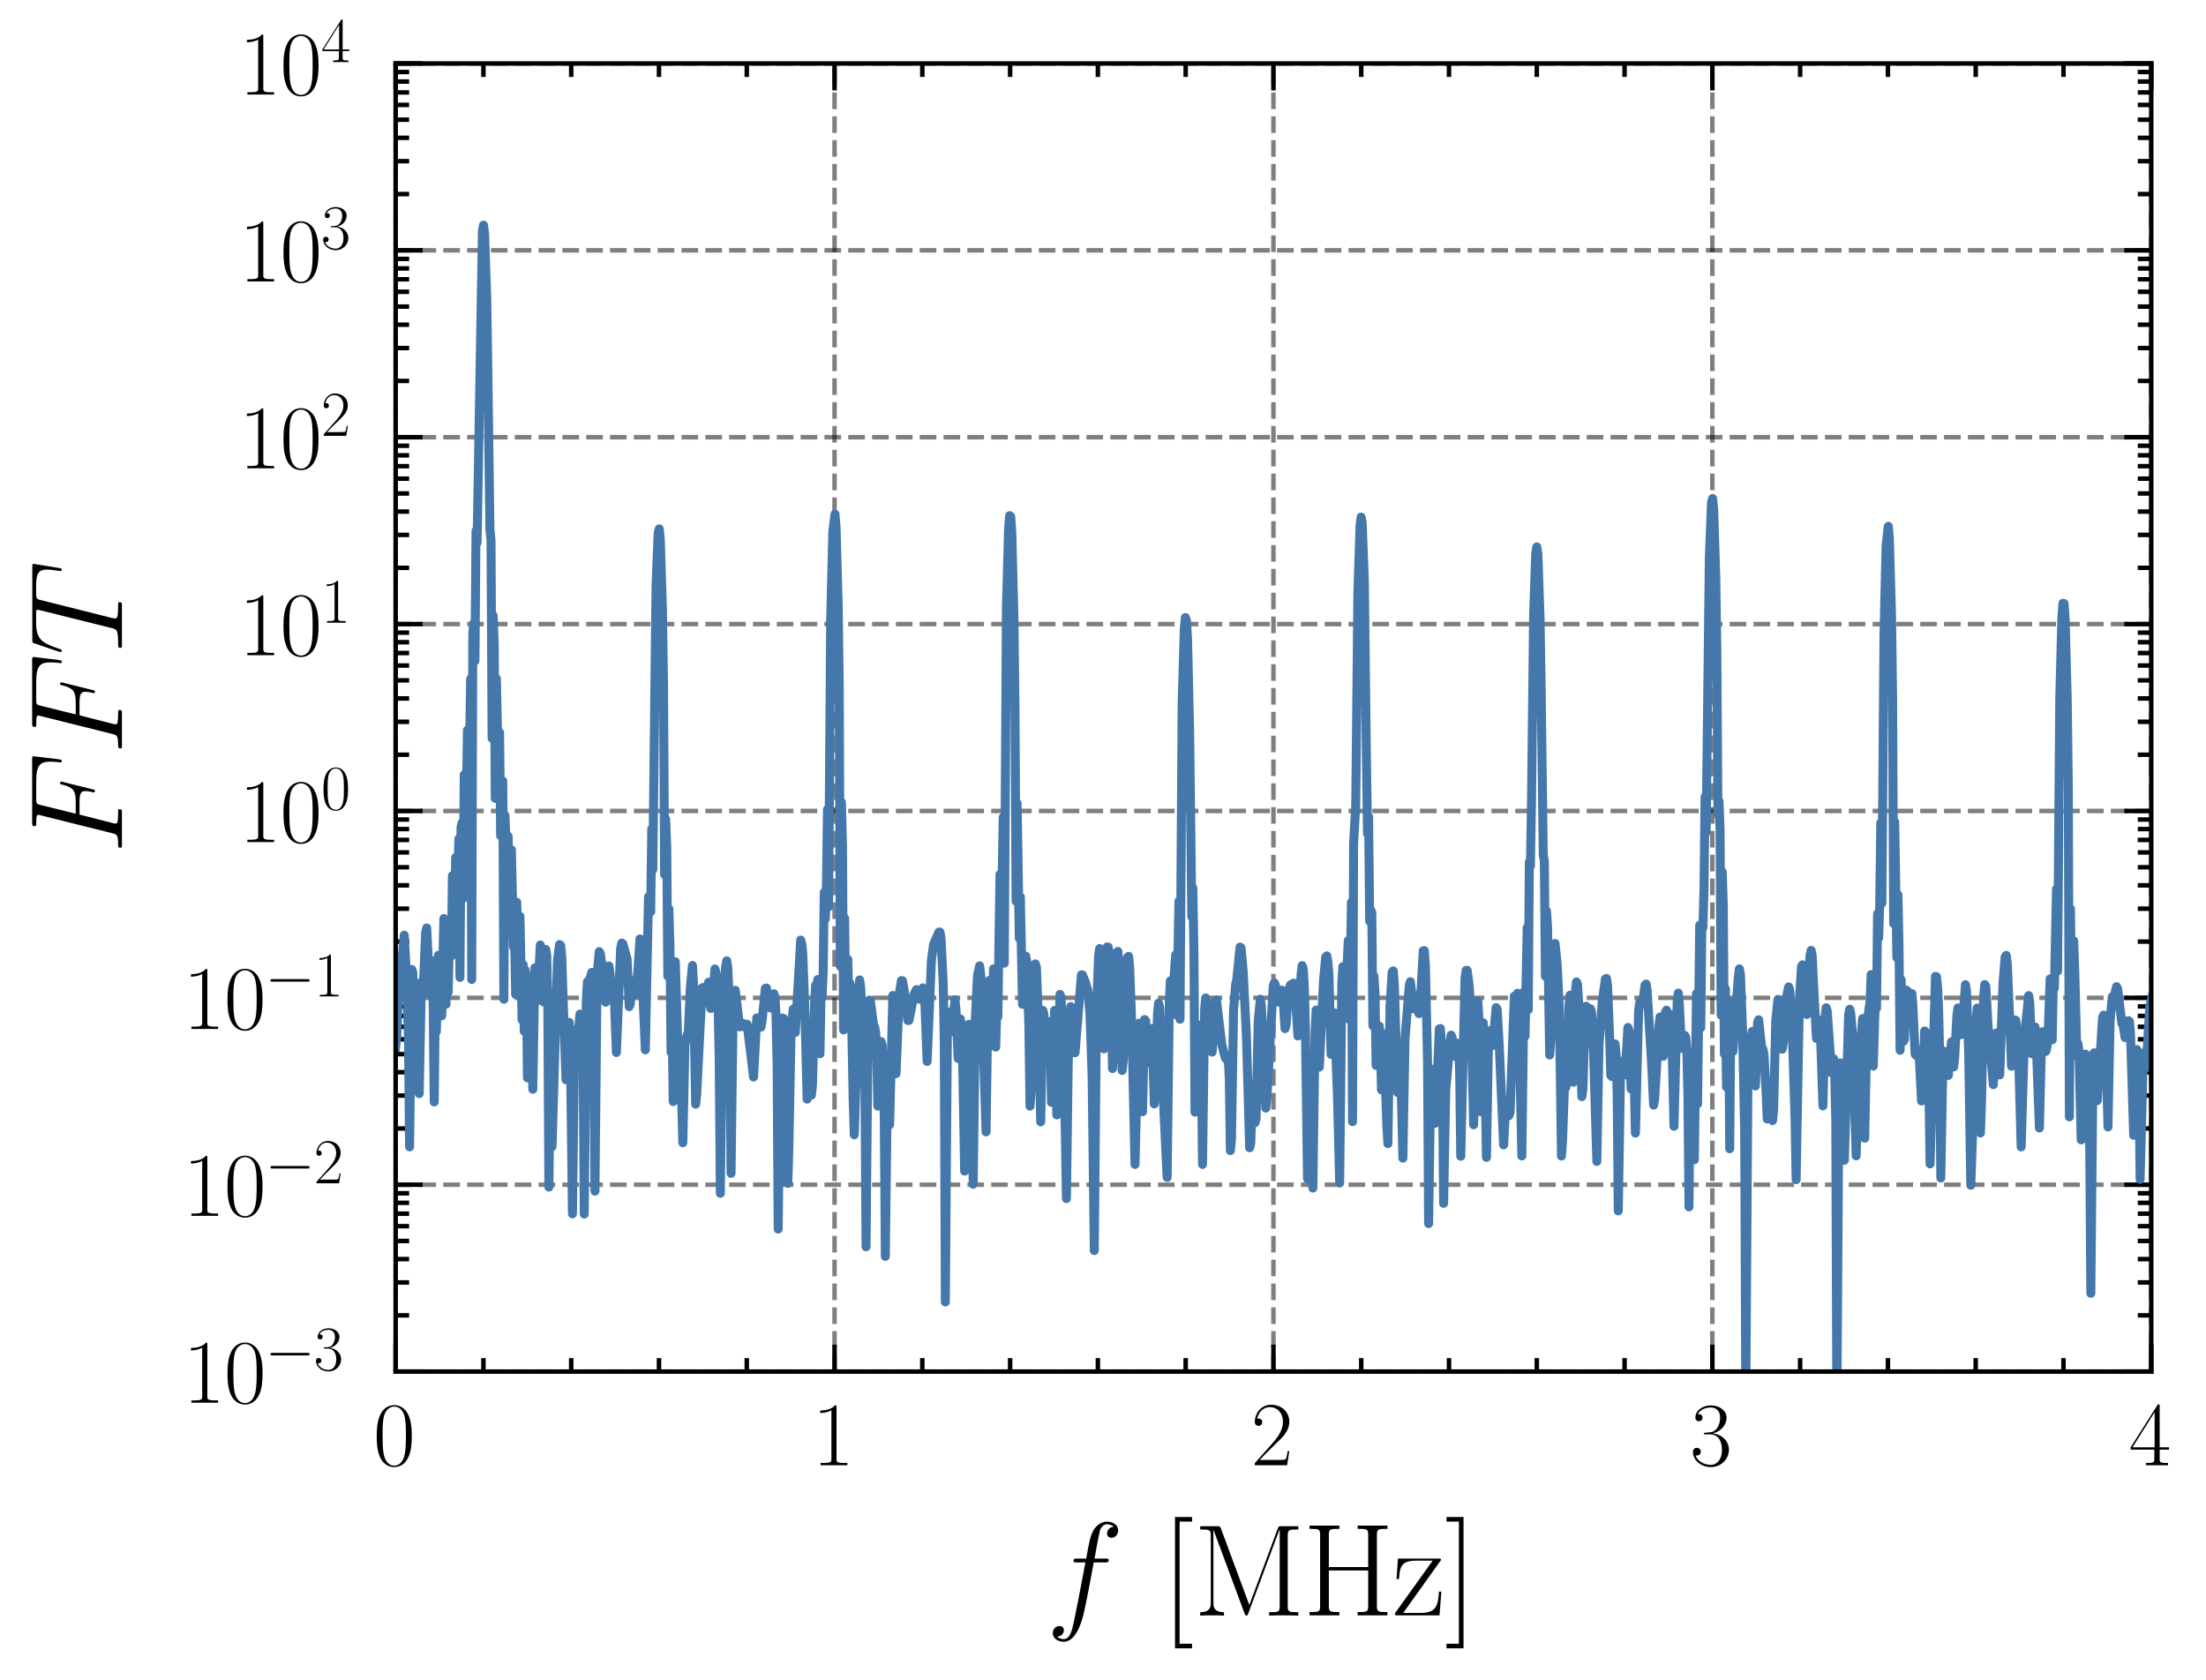 <?xml version="1.0" encoding="utf-8" standalone="no"?>
<!DOCTYPE svg PUBLIC "-//W3C//DTD SVG 1.1//EN"
  "http://www.w3.org/Graphics/SVG/1.1/DTD/svg11.dtd">
<svg xmlns:xlink="http://www.w3.org/1999/xlink" width="245.403pt" height="186.891pt" viewBox="0 0 245.403 186.891" xmlns="http://www.w3.org/2000/svg" version="1.1">
 <defs>
  <style type="text/css">*{stroke-linejoin: round; stroke-linecap: butt}</style>
 </defs>
 <g id="figure_1">
  <g id="patch_1">
   <path d="M -0 186.891 
L 245.403 186.891 
L 245.403 0 
L -0 0 
L -0 186.891 
z
" style="fill: none"/>
  </g>
  <g id="axes_1">
   <g id="patch_2">
    <path d="M 44.013 152.589 
L 239.313 152.589 
L 239.313 7.059 
L 44.013 7.059 
L 44.013 152.589 
z
" style="fill: none"/>
   </g>
   <g id="matplotlib.axis_1">
    <g id="xtick_1">
     <g id="line2d_1">
      <path d="M 44.013 152.589 
L 44.013 7.059 
" clip-path="url(#p9fec831852)" style="fill: none; stroke-dasharray: 1.85,0.8; stroke-dashoffset: 0; stroke: #000000; stroke-opacity: 0.5; stroke-width: 0.5"/>
     </g>
     <g id="line2d_2">
      <defs>
       <path id="mb0a560516a" d="M 0 0 
L 0 -3 
" style="stroke: #000000; stroke-width: 0.5"/>
      </defs>
      <g>
       <use xlink:href="#mb0a560516a" x="44.013" y="152.589" style="stroke: #000000; stroke-width: 0.5"/>
      </g>
     </g>
     <g id="line2d_3">
      <defs>
       <path id="mebc5034149" d="M 0 0 
L 0 3 
" style="stroke: #000000; stroke-width: 0.5"/>
      </defs>
      <g>
       <use xlink:href="#mebc5034149" x="44.013" y="7.059" style="stroke: #000000; stroke-width: 0.5"/>
      </g>
     </g>
     <g id="text_1">
      <!-- $\mathdefault{0}$ -->
      <g transform="translate(41.522 163.008) scale(0.1 -0.1)">
       <defs>
        <path id="CMR17-30" d="M 2688 2025 
C 2688 2416 2682 3080 2413 3591 
C 2176 4039 1798 4198 1466 4198 
C 1158 4198 768 4058 525 3597 
C 269 3118 243 2524 243 2025 
C 243 1661 250 1106 448 619 
C 723 -39 1216 -128 1466 -128 
C 1760 -128 2208 -7 2470 600 
C 2662 1042 2688 1559 2688 2025 
z
M 1466 -26 
C 1056 -26 813 325 723 812 
C 653 1188 653 1738 653 2096 
C 653 2588 653 2997 736 3387 
C 858 3929 1216 4096 1466 4096 
C 1728 4096 2067 3923 2189 3400 
C 2272 3036 2278 2607 2278 2096 
C 2278 1680 2278 1169 2202 792 
C 2067 95 1690 -26 1466 -26 
z
" transform="scale(0.016)"/>
       </defs>
       <use xlink:href="#CMR17-30" transform="scale(0.996)"/>
      </g>
     </g>
    </g>
    <g id="xtick_2">
     <g id="line2d_4">
      <path d="M 92.838 152.589 
L 92.838 7.059 
" clip-path="url(#p9fec831852)" style="fill: none; stroke-dasharray: 1.85,0.8; stroke-dashoffset: 0; stroke: #000000; stroke-opacity: 0.5; stroke-width: 0.5"/>
     </g>
     <g id="line2d_5">
      <g>
       <use xlink:href="#mb0a560516a" x="92.838" y="152.589" style="stroke: #000000; stroke-width: 0.5"/>
      </g>
     </g>
     <g id="line2d_6">
      <g>
       <use xlink:href="#mebc5034149" x="92.838" y="7.059" style="stroke: #000000; stroke-width: 0.5"/>
      </g>
     </g>
     <g id="text_2">
      <!-- $\mathdefault{1}$ -->
      <g transform="translate(90.347 163.008) scale(0.1 -0.1)">
       <defs>
        <path id="CMR17-31" d="M 1702 4058 
C 1702 4192 1696 4192 1606 4192 
C 1357 3916 979 3827 621 3827 
C 602 3827 570 3827 563 3808 
C 557 3795 557 3782 557 3648 
C 755 3648 1088 3686 1344 3839 
L 1344 461 
C 1344 236 1331 160 781 160 
L 589 160 
L 589 0 
C 896 0 1216 0 1523 0 
C 1830 0 2150 0 2458 0 
L 2458 160 
L 2266 160 
C 1715 160 1702 230 1702 458 
L 1702 4058 
z
" transform="scale(0.016)"/>
       </defs>
       <use xlink:href="#CMR17-31" transform="scale(0.996)"/>
      </g>
     </g>
    </g>
    <g id="xtick_3">
     <g id="line2d_7">
      <path d="M 141.663 152.589 
L 141.663 7.059 
" clip-path="url(#p9fec831852)" style="fill: none; stroke-dasharray: 1.85,0.8; stroke-dashoffset: 0; stroke: #000000; stroke-opacity: 0.5; stroke-width: 0.5"/>
     </g>
     <g id="line2d_8">
      <g>
       <use xlink:href="#mb0a560516a" x="141.663" y="152.589" style="stroke: #000000; stroke-width: 0.5"/>
      </g>
     </g>
     <g id="line2d_9">
      <g>
       <use xlink:href="#mebc5034149" x="141.663" y="7.059" style="stroke: #000000; stroke-width: 0.5"/>
      </g>
     </g>
     <g id="text_3">
      <!-- $\mathdefault{2}$ -->
      <g transform="translate(139.172 163.008) scale(0.1 -0.1)">
       <defs>
        <path id="CMR17-32" d="M 2669 989 
L 2554 989 
C 2490 536 2438 459 2413 420 
C 2381 369 1920 369 1830 369 
L 602 369 
C 832 619 1280 1072 1824 1597 
C 2214 1967 2669 2402 2669 3035 
C 2669 3790 2067 4224 1395 4224 
C 691 4224 262 3604 262 3030 
C 262 2780 448 2748 525 2748 
C 589 2748 781 2787 781 3010 
C 781 3207 614 3264 525 3264 
C 486 3264 448 3258 422 3245 
C 544 3790 915 4058 1306 4058 
C 1862 4058 2227 3617 2227 3035 
C 2227 2479 1901 2000 1536 1584 
L 262 146 
L 262 0 
L 2515 0 
L 2669 989 
z
" transform="scale(0.016)"/>
       </defs>
       <use xlink:href="#CMR17-32" transform="scale(0.996)"/>
      </g>
     </g>
    </g>
    <g id="xtick_4">
     <g id="line2d_10">
      <path d="M 190.488 152.589 
L 190.488 7.059 
" clip-path="url(#p9fec831852)" style="fill: none; stroke-dasharray: 1.85,0.8; stroke-dashoffset: 0; stroke: #000000; stroke-opacity: 0.5; stroke-width: 0.5"/>
     </g>
     <g id="line2d_11">
      <g>
       <use xlink:href="#mb0a560516a" x="190.488" y="152.589" style="stroke: #000000; stroke-width: 0.5"/>
      </g>
     </g>
     <g id="line2d_12">
      <g>
       <use xlink:href="#mebc5034149" x="190.488" y="7.059" style="stroke: #000000; stroke-width: 0.5"/>
      </g>
     </g>
     <g id="text_4">
      <!-- $\mathdefault{3}$ -->
      <g transform="translate(187.997 163.008) scale(0.1 -0.1)">
       <defs>
        <path id="CMR17-33" d="M 1414 2157 
C 1984 2157 2234 1662 2234 1090 
C 2234 320 1824 25 1453 25 
C 1114 25 563 194 390 693 
C 422 680 454 680 486 680 
C 640 680 755 782 755 948 
C 755 1133 614 1216 486 1216 
C 378 1216 211 1165 211 926 
C 211 335 787 -128 1466 -128 
C 2176 -128 2720 430 2720 1085 
C 2720 1707 2208 2157 1600 2227 
C 2086 2328 2554 2756 2554 3329 
C 2554 3820 2048 4179 1472 4179 
C 890 4179 378 3829 378 3329 
C 378 3110 544 3072 627 3072 
C 762 3072 877 3155 877 3321 
C 877 3486 762 3569 627 3569 
C 602 3569 570 3569 544 3557 
C 730 3959 1235 4032 1459 4032 
C 1683 4032 2106 3925 2106 3320 
C 2106 3143 2080 2828 1862 2550 
C 1670 2304 1453 2304 1242 2284 
C 1210 2284 1062 2269 1037 2269 
C 992 2263 966 2257 966 2208 
C 966 2163 973 2157 1101 2157 
L 1414 2157 
z
" transform="scale(0.016)"/>
       </defs>
       <use xlink:href="#CMR17-33" transform="scale(0.996)"/>
      </g>
     </g>
    </g>
    <g id="xtick_5">
     <g id="line2d_13">
      <path d="M 239.313 152.589 
L 239.313 7.059 
" clip-path="url(#p9fec831852)" style="fill: none; stroke-dasharray: 1.85,0.8; stroke-dashoffset: 0; stroke: #000000; stroke-opacity: 0.5; stroke-width: 0.5"/>
     </g>
     <g id="line2d_14">
      <g>
       <use xlink:href="#mb0a560516a" x="239.313" y="152.589" style="stroke: #000000; stroke-width: 0.5"/>
      </g>
     </g>
     <g id="line2d_15">
      <g>
       <use xlink:href="#mebc5034149" x="239.313" y="7.059" style="stroke: #000000; stroke-width: 0.5"/>
      </g>
     </g>
     <g id="text_5">
      <!-- $\mathdefault{4}$ -->
      <g transform="translate(236.822 163.008) scale(0.1 -0.1)">
       <defs>
        <path id="CMR17-34" d="M 2150 4122 
C 2150 4256 2144 4256 2029 4256 
L 128 1254 
L 128 1088 
L 1779 1088 
L 1779 457 
C 1779 224 1766 160 1318 160 
L 1197 160 
L 1197 0 
C 1402 0 1747 0 1965 0 
C 2182 0 2528 0 2733 0 
L 2733 160 
L 2611 160 
C 2163 160 2150 224 2150 457 
L 2150 1088 
L 2803 1088 
L 2803 1254 
L 2150 1254 
L 2150 4122 
z
M 1798 3703 
L 1798 1254 
L 256 1254 
L 1798 3703 
z
" transform="scale(0.016)"/>
       </defs>
       <use xlink:href="#CMR17-34" transform="scale(0.996)"/>
      </g>
     </g>
    </g>
    <g id="xtick_6">
     <g id="line2d_16">
      <defs>
       <path id="m5b983060a5" d="M 0 0 
L 0 -1.5 
" style="stroke: #000000; stroke-width: 0.5"/>
      </defs>
      <g>
       <use xlink:href="#m5b983060a5" x="53.778" y="152.589" style="stroke: #000000; stroke-width: 0.5"/>
      </g>
     </g>
     <g id="line2d_17">
      <defs>
       <path id="m5f72534f62" d="M 0 0 
L 0 1.5 
" style="stroke: #000000; stroke-width: 0.5"/>
      </defs>
      <g>
       <use xlink:href="#m5f72534f62" x="53.778" y="7.059" style="stroke: #000000; stroke-width: 0.5"/>
      </g>
     </g>
    </g>
    <g id="xtick_7">
     <g id="line2d_18">
      <g>
       <use xlink:href="#m5b983060a5" x="63.543" y="152.589" style="stroke: #000000; stroke-width: 0.5"/>
      </g>
     </g>
     <g id="line2d_19">
      <g>
       <use xlink:href="#m5f72534f62" x="63.543" y="7.059" style="stroke: #000000; stroke-width: 0.5"/>
      </g>
     </g>
    </g>
    <g id="xtick_8">
     <g id="line2d_20">
      <g>
       <use xlink:href="#m5b983060a5" x="73.308" y="152.589" style="stroke: #000000; stroke-width: 0.5"/>
      </g>
     </g>
     <g id="line2d_21">
      <g>
       <use xlink:href="#m5f72534f62" x="73.308" y="7.059" style="stroke: #000000; stroke-width: 0.5"/>
      </g>
     </g>
    </g>
    <g id="xtick_9">
     <g id="line2d_22">
      <g>
       <use xlink:href="#m5b983060a5" x="83.073" y="152.589" style="stroke: #000000; stroke-width: 0.5"/>
      </g>
     </g>
     <g id="line2d_23">
      <g>
       <use xlink:href="#m5f72534f62" x="83.073" y="7.059" style="stroke: #000000; stroke-width: 0.5"/>
      </g>
     </g>
    </g>
    <g id="xtick_10">
     <g id="line2d_24">
      <g>
       <use xlink:href="#m5b983060a5" x="102.603" y="152.589" style="stroke: #000000; stroke-width: 0.5"/>
      </g>
     </g>
     <g id="line2d_25">
      <g>
       <use xlink:href="#m5f72534f62" x="102.603" y="7.059" style="stroke: #000000; stroke-width: 0.5"/>
      </g>
     </g>
    </g>
    <g id="xtick_11">
     <g id="line2d_26">
      <g>
       <use xlink:href="#m5b983060a5" x="112.368" y="152.589" style="stroke: #000000; stroke-width: 0.5"/>
      </g>
     </g>
     <g id="line2d_27">
      <g>
       <use xlink:href="#m5f72534f62" x="112.368" y="7.059" style="stroke: #000000; stroke-width: 0.5"/>
      </g>
     </g>
    </g>
    <g id="xtick_12">
     <g id="line2d_28">
      <g>
       <use xlink:href="#m5b983060a5" x="122.133" y="152.589" style="stroke: #000000; stroke-width: 0.5"/>
      </g>
     </g>
     <g id="line2d_29">
      <g>
       <use xlink:href="#m5f72534f62" x="122.133" y="7.059" style="stroke: #000000; stroke-width: 0.5"/>
      </g>
     </g>
    </g>
    <g id="xtick_13">
     <g id="line2d_30">
      <g>
       <use xlink:href="#m5b983060a5" x="131.898" y="152.589" style="stroke: #000000; stroke-width: 0.5"/>
      </g>
     </g>
     <g id="line2d_31">
      <g>
       <use xlink:href="#m5f72534f62" x="131.898" y="7.059" style="stroke: #000000; stroke-width: 0.5"/>
      </g>
     </g>
    </g>
    <g id="xtick_14">
     <g id="line2d_32">
      <g>
       <use xlink:href="#m5b983060a5" x="151.428" y="152.589" style="stroke: #000000; stroke-width: 0.5"/>
      </g>
     </g>
     <g id="line2d_33">
      <g>
       <use xlink:href="#m5f72534f62" x="151.428" y="7.059" style="stroke: #000000; stroke-width: 0.5"/>
      </g>
     </g>
    </g>
    <g id="xtick_15">
     <g id="line2d_34">
      <g>
       <use xlink:href="#m5b983060a5" x="161.193" y="152.589" style="stroke: #000000; stroke-width: 0.5"/>
      </g>
     </g>
     <g id="line2d_35">
      <g>
       <use xlink:href="#m5f72534f62" x="161.193" y="7.059" style="stroke: #000000; stroke-width: 0.5"/>
      </g>
     </g>
    </g>
    <g id="xtick_16">
     <g id="line2d_36">
      <g>
       <use xlink:href="#m5b983060a5" x="170.958" y="152.589" style="stroke: #000000; stroke-width: 0.5"/>
      </g>
     </g>
     <g id="line2d_37">
      <g>
       <use xlink:href="#m5f72534f62" x="170.958" y="7.059" style="stroke: #000000; stroke-width: 0.5"/>
      </g>
     </g>
    </g>
    <g id="xtick_17">
     <g id="line2d_38">
      <g>
       <use xlink:href="#m5b983060a5" x="180.723" y="152.589" style="stroke: #000000; stroke-width: 0.5"/>
      </g>
     </g>
     <g id="line2d_39">
      <g>
       <use xlink:href="#m5f72534f62" x="180.723" y="7.059" style="stroke: #000000; stroke-width: 0.5"/>
      </g>
     </g>
    </g>
    <g id="xtick_18">
     <g id="line2d_40">
      <g>
       <use xlink:href="#m5b983060a5" x="200.253" y="152.589" style="stroke: #000000; stroke-width: 0.5"/>
      </g>
     </g>
     <g id="line2d_41">
      <g>
       <use xlink:href="#m5f72534f62" x="200.253" y="7.059" style="stroke: #000000; stroke-width: 0.5"/>
      </g>
     </g>
    </g>
    <g id="xtick_19">
     <g id="line2d_42">
      <g>
       <use xlink:href="#m5b983060a5" x="210.018" y="152.589" style="stroke: #000000; stroke-width: 0.5"/>
      </g>
     </g>
     <g id="line2d_43">
      <g>
       <use xlink:href="#m5f72534f62" x="210.018" y="7.059" style="stroke: #000000; stroke-width: 0.5"/>
      </g>
     </g>
    </g>
    <g id="xtick_20">
     <g id="line2d_44">
      <g>
       <use xlink:href="#m5b983060a5" x="219.783" y="152.589" style="stroke: #000000; stroke-width: 0.5"/>
      </g>
     </g>
     <g id="line2d_45">
      <g>
       <use xlink:href="#m5f72534f62" x="219.783" y="7.059" style="stroke: #000000; stroke-width: 0.5"/>
      </g>
     </g>
    </g>
    <g id="xtick_21">
     <g id="line2d_46">
      <g>
       <use xlink:href="#m5b983060a5" x="229.548" y="152.589" style="stroke: #000000; stroke-width: 0.5"/>
      </g>
     </g>
     <g id="line2d_47">
      <g>
       <use xlink:href="#m5f72534f62" x="229.548" y="7.059" style="stroke: #000000; stroke-width: 0.5"/>
      </g>
     </g>
    </g>
    <g id="text_6">
     <!-- $f$ [MHz] -->
     <g transform="translate(116.369 179.705) scale(0.144 -0.144)">
      <defs>
       <path id="CMMI12-66" d="M 2854 2566 
C 2982 2566 3034 2566 3034 2688 
C 3034 2752 2982 2752 2867 2752 
L 2349 2752 
C 2470 3429 2560 3897 2611 4107 
C 2650 4265 2784 4416 2950 4416 
C 3085 4416 3219 4358 3283 4298 
C 3034 4272 2957 4082 2957 3969 
C 2957 3837 3053 3759 3174 3759 
C 3302 3759 3494 3870 3494 4119 
C 3494 4393 3226 4544 2944 4544 
C 2669 4544 2400 4334 2272 4078 
C 2157 3848 2093 3611 1946 2752 
L 1517 2752 
C 1395 2752 1331 2752 1331 2637 
C 1331 2566 1370 2566 1498 2566 
L 1907 2566 
C 1792 1976 1530 542 1382 -137 
C 1274 -689 1178 -1152 858 -1152 
C 838 -1152 653 -1152 538 -1031 
C 864 -1005 864 -726 864 -720 
C 864 -593 768 -517 646 -517 
C 518 -517 326 -625 326 -867 
C 326 -1140 608 -1280 858 -1280 
C 1510 -1280 1779 -118 1850 199 
C 1965 688 2278 2376 2310 2566 
L 2854 2566 
z
" transform="scale(0.016)"/>
       <path id="CMR17-5b" d="M 1504 -1600 
L 1504 -1377 
L 902 -1377 
L 902 4544 
L 1504 4544 
L 1504 4767 
L 678 4767 
L 678 -1600 
L 1504 -1600 
z
" transform="scale(0.016)"/>
       <path id="CMR17-4d" d="M 1338 4224 
C 1299 4320 1293 4320 1158 4320 
L 339 4320 
L 339 4160 
C 781 4160 851 4160 851 3875 
L 851 610 
C 851 451 851 153 339 153 
L 339 -13 
C 486 0 755 0 915 0 
C 1075 0 1344 0 1491 -13 
L 1491 153 
C 979 153 979 451 979 610 
L 979 4135 
L 986 4135 
L 2490 89 
C 2515 25 2528 -13 2579 -13 
C 2630 -13 2643 25 2669 89 
L 4186 4166 
L 4192 4166 
L 4192 438 
C 4192 153 4122 153 3680 153 
L 3680 -13 
C 3853 0 4198 0 4384 0 
C 4570 0 4922 0 5094 -13 
L 5094 153 
C 4653 153 4582 153 4582 438 
L 4582 3875 
C 4582 4160 4653 4160 5094 4160 
L 5094 4320 
L 4282 4320 
C 4147 4320 4141 4314 4102 4218 
L 2720 502 
L 1338 4224 
z
" transform="scale(0.016)"/>
       <path id="CMR17-48" d="M 3590 3905 
C 3590 4192 3661 4192 4102 4192 
L 4102 4352 
C 3917 4352 3578 4352 3379 4352 
C 3181 4352 2842 4352 2656 4352 
L 2656 4192 
C 3098 4192 3168 4192 3168 3904 
L 3168 2341 
L 1261 2341 
L 1261 3904 
C 1261 4192 1331 4192 1773 4192 
L 1773 4352 
C 1587 4352 1248 4352 1050 4352 
C 851 4352 512 4352 326 4352 
L 326 4192 
C 768 4192 838 4192 838 3905 
L 838 447 
C 838 160 768 160 326 160 
L 326 0 
C 512 0 851 0 1050 0 
C 1248 0 1587 0 1773 0 
L 1773 160 
C 1331 160 1261 160 1261 446 
L 1261 2176 
L 3168 2176 
L 3168 446 
C 3168 160 3098 160 2656 160 
L 2656 0 
C 2842 0 3181 0 3379 0 
C 3578 0 3917 0 4102 0 
L 4102 160 
C 3661 160 3590 160 3590 447 
L 3590 3905 
z
" transform="scale(0.016)"/>
       <path id="CMR17-7a" d="M 2310 2605 
C 2362 2670 2362 2682 2362 2695 
C 2362 2752 2336 2752 2221 2752 
L 275 2752 
L 211 1760 
L 326 1760 
C 371 2381 442 2650 1178 2650 
L 1958 2650 
L 128 96 
C 128 0 134 0 269 0 
L 2291 0 
L 2381 1152 
L 2266 1152 
C 2214 442 2131 115 1350 115 
L 531 115 
L 2310 2605 
z
" transform="scale(0.016)"/>
       <path id="CMR17-5d" d="M 915 4767 
L 90 4767 
L 90 4544 
L 691 4544 
L 691 -1377 
L 90 -1377 
L 90 -1600 
L 915 -1600 
L 915 4767 
z
" transform="scale(0.016)"/>
      </defs>
      <use xlink:href="#CMMI12-66" transform="scale(0.996)"/>
      <use xlink:href="#CMR17-5b" transform="translate(88.796 0) scale(0.996)"/>
      <use xlink:href="#CMR17-4d" transform="translate(113.667 0) scale(0.996)"/>
      <use xlink:href="#CMR17-48" transform="translate(198.354 0) scale(0.996)"/>
      <use xlink:href="#CMR17-7a" transform="translate(267.427 0) scale(0.996)"/>
      <use xlink:href="#CMR17-5d" transform="translate(307.912 0) scale(0.996)"/>
     </g>
    </g>
   </g>
   <g id="matplotlib.axis_2">
    <g id="ytick_1">
     <g id="line2d_48">
      <path d="M 44.013 152.589 
L 239.313 152.589 
" clip-path="url(#p9fec831852)" style="fill: none; stroke-dasharray: 1.85,0.8; stroke-dashoffset: 0; stroke: #000000; stroke-opacity: 0.5; stroke-width: 0.5"/>
     </g>
     <g id="line2d_49">
      <defs>
       <path id="m1698feda31" d="M 0 0 
L 3 0 
" style="stroke: #000000; stroke-width: 0.5"/>
      </defs>
      <g>
       <use xlink:href="#m1698feda31" x="44.013" y="152.589" style="stroke: #000000; stroke-width: 0.5"/>
      </g>
     </g>
     <g id="line2d_50">
      <defs>
       <path id="m5ac891f180" d="M 0 0 
L -3 0 
" style="stroke: #000000; stroke-width: 0.5"/>
      </defs>
      <g>
       <use xlink:href="#m5ac891f180" x="239.313" y="152.589" style="stroke: #000000; stroke-width: 0.5"/>
      </g>
     </g>
     <g id="text_7">
      <!-- $\mathdefault{10^{-3}}$ -->
      <g transform="translate(20.352 156.048) scale(0.1 -0.1)">
       <defs>
        <path id="CMSY10-0" d="M 4218 1472 
C 4326 1472 4442 1472 4442 1600 
C 4442 1728 4326 1728 4218 1728 
L 755 1728 
C 646 1728 531 1728 531 1600 
C 531 1472 646 1472 755 1472 
L 4218 1472 
z
" transform="scale(0.016)"/>
       </defs>
       <use xlink:href="#CMR17-31" transform="scale(0.996)"/>
       <use xlink:href="#CMR17-30" transform="translate(45.69 0) scale(0.996)"/>
       <use xlink:href="#CMSY10-0" transform="translate(91.381 36.154) scale(0.697)"/>
       <use xlink:href="#CMR17-33" transform="translate(145.622 36.154) scale(0.697)"/>
      </g>
     </g>
    </g>
    <g id="ytick_2">
     <g id="line2d_51">
      <path d="M 44.013 131.799 
L 239.313 131.799 
" clip-path="url(#p9fec831852)" style="fill: none; stroke-dasharray: 1.85,0.8; stroke-dashoffset: 0; stroke: #000000; stroke-opacity: 0.5; stroke-width: 0.5"/>
     </g>
     <g id="line2d_52">
      <g>
       <use xlink:href="#m1698feda31" x="44.013" y="131.799" style="stroke: #000000; stroke-width: 0.5"/>
      </g>
     </g>
     <g id="line2d_53">
      <g>
       <use xlink:href="#m5ac891f180" x="239.313" y="131.799" style="stroke: #000000; stroke-width: 0.5"/>
      </g>
     </g>
     <g id="text_8">
      <!-- $\mathdefault{10^{-2}}$ -->
      <g transform="translate(20.352 135.258) scale(0.1 -0.1)">
       <use xlink:href="#CMR17-31" transform="scale(0.996)"/>
       <use xlink:href="#CMR17-30" transform="translate(45.69 0) scale(0.996)"/>
       <use xlink:href="#CMSY10-0" transform="translate(91.381 36.154) scale(0.697)"/>
       <use xlink:href="#CMR17-32" transform="translate(145.622 36.154) scale(0.697)"/>
      </g>
     </g>
    </g>
    <g id="ytick_3">
     <g id="line2d_54">
      <path d="M 44.013 111.009 
L 239.313 111.009 
" clip-path="url(#p9fec831852)" style="fill: none; stroke-dasharray: 1.85,0.8; stroke-dashoffset: 0; stroke: #000000; stroke-opacity: 0.5; stroke-width: 0.5"/>
     </g>
     <g id="line2d_55">
      <g>
       <use xlink:href="#m1698feda31" x="44.013" y="111.009" style="stroke: #000000; stroke-width: 0.5"/>
      </g>
     </g>
     <g id="line2d_56">
      <g>
       <use xlink:href="#m5ac891f180" x="239.313" y="111.009" style="stroke: #000000; stroke-width: 0.5"/>
      </g>
     </g>
     <g id="text_9">
      <!-- $\mathdefault{10^{-1}}$ -->
      <g transform="translate(20.352 114.468) scale(0.1 -0.1)">
       <use xlink:href="#CMR17-31" transform="scale(0.996)"/>
       <use xlink:href="#CMR17-30" transform="translate(45.69 0) scale(0.996)"/>
       <use xlink:href="#CMSY10-0" transform="translate(91.381 36.154) scale(0.697)"/>
       <use xlink:href="#CMR17-31" transform="translate(145.622 36.154) scale(0.697)"/>
      </g>
     </g>
    </g>
    <g id="ytick_4">
     <g id="line2d_57">
      <path d="M 44.013 90.219 
L 239.313 90.219 
" clip-path="url(#p9fec831852)" style="fill: none; stroke-dasharray: 1.85,0.8; stroke-dashoffset: 0; stroke: #000000; stroke-opacity: 0.5; stroke-width: 0.5"/>
     </g>
     <g id="line2d_58">
      <g>
       <use xlink:href="#m1698feda31" x="44.013" y="90.219" style="stroke: #000000; stroke-width: 0.5"/>
      </g>
     </g>
     <g id="line2d_59">
      <g>
       <use xlink:href="#m5ac891f180" x="239.313" y="90.219" style="stroke: #000000; stroke-width: 0.5"/>
      </g>
     </g>
     <g id="text_10">
      <!-- $\mathdefault{10^{0}}$ -->
      <g transform="translate(26.579 93.678) scale(0.1 -0.1)">
       <use xlink:href="#CMR17-31" transform="scale(0.996)"/>
       <use xlink:href="#CMR17-30" transform="translate(45.69 0) scale(0.996)"/>
       <use xlink:href="#CMR17-30" transform="translate(91.381 36.154) scale(0.697)"/>
      </g>
     </g>
    </g>
    <g id="ytick_5">
     <g id="line2d_60">
      <path d="M 44.013 69.429 
L 239.313 69.429 
" clip-path="url(#p9fec831852)" style="fill: none; stroke-dasharray: 1.85,0.8; stroke-dashoffset: 0; stroke: #000000; stroke-opacity: 0.5; stroke-width: 0.5"/>
     </g>
     <g id="line2d_61">
      <g>
       <use xlink:href="#m1698feda31" x="44.013" y="69.429" style="stroke: #000000; stroke-width: 0.5"/>
      </g>
     </g>
     <g id="line2d_62">
      <g>
       <use xlink:href="#m5ac891f180" x="239.313" y="69.429" style="stroke: #000000; stroke-width: 0.5"/>
      </g>
     </g>
     <g id="text_11">
      <!-- $\mathdefault{10^{1}}$ -->
      <g transform="translate(26.579 72.888) scale(0.1 -0.1)">
       <use xlink:href="#CMR17-31" transform="scale(0.996)"/>
       <use xlink:href="#CMR17-30" transform="translate(45.69 0) scale(0.996)"/>
       <use xlink:href="#CMR17-31" transform="translate(91.381 36.154) scale(0.697)"/>
      </g>
     </g>
    </g>
    <g id="ytick_6">
     <g id="line2d_63">
      <path d="M 44.013 48.639 
L 239.313 48.639 
" clip-path="url(#p9fec831852)" style="fill: none; stroke-dasharray: 1.85,0.8; stroke-dashoffset: 0; stroke: #000000; stroke-opacity: 0.5; stroke-width: 0.5"/>
     </g>
     <g id="line2d_64">
      <g>
       <use xlink:href="#m1698feda31" x="44.013" y="48.639" style="stroke: #000000; stroke-width: 0.5"/>
      </g>
     </g>
     <g id="line2d_65">
      <g>
       <use xlink:href="#m5ac891f180" x="239.313" y="48.639" style="stroke: #000000; stroke-width: 0.5"/>
      </g>
     </g>
     <g id="text_12">
      <!-- $\mathdefault{10^{2}}$ -->
      <g transform="translate(26.579 52.098) scale(0.1 -0.1)">
       <use xlink:href="#CMR17-31" transform="scale(0.996)"/>
       <use xlink:href="#CMR17-30" transform="translate(45.69 0) scale(0.996)"/>
       <use xlink:href="#CMR17-32" transform="translate(91.381 36.154) scale(0.697)"/>
      </g>
     </g>
    </g>
    <g id="ytick_7">
     <g id="line2d_66">
      <path d="M 44.013 27.849 
L 239.313 27.849 
" clip-path="url(#p9fec831852)" style="fill: none; stroke-dasharray: 1.85,0.8; stroke-dashoffset: 0; stroke: #000000; stroke-opacity: 0.5; stroke-width: 0.5"/>
     </g>
     <g id="line2d_67">
      <g>
       <use xlink:href="#m1698feda31" x="44.013" y="27.849" style="stroke: #000000; stroke-width: 0.5"/>
      </g>
     </g>
     <g id="line2d_68">
      <g>
       <use xlink:href="#m5ac891f180" x="239.313" y="27.849" style="stroke: #000000; stroke-width: 0.5"/>
      </g>
     </g>
     <g id="text_13">
      <!-- $\mathdefault{10^{3}}$ -->
      <g transform="translate(26.579 31.308) scale(0.1 -0.1)">
       <use xlink:href="#CMR17-31" transform="scale(0.996)"/>
       <use xlink:href="#CMR17-30" transform="translate(45.69 0) scale(0.996)"/>
       <use xlink:href="#CMR17-33" transform="translate(91.381 36.154) scale(0.697)"/>
      </g>
     </g>
    </g>
    <g id="ytick_8">
     <g id="line2d_69">
      <path d="M 44.013 7.059 
L 239.313 7.059 
" clip-path="url(#p9fec831852)" style="fill: none; stroke-dasharray: 1.85,0.8; stroke-dashoffset: 0; stroke: #000000; stroke-opacity: 0.5; stroke-width: 0.5"/>
     </g>
     <g id="line2d_70">
      <g>
       <use xlink:href="#m1698feda31" x="44.013" y="7.059" style="stroke: #000000; stroke-width: 0.5"/>
      </g>
     </g>
     <g id="line2d_71">
      <g>
       <use xlink:href="#m5ac891f180" x="239.313" y="7.059" style="stroke: #000000; stroke-width: 0.5"/>
      </g>
     </g>
     <g id="text_14">
      <!-- $\mathdefault{10^{4}}$ -->
      <g transform="translate(26.579 10.518) scale(0.1 -0.1)">
       <use xlink:href="#CMR17-31" transform="scale(0.996)"/>
       <use xlink:href="#CMR17-30" transform="translate(45.69 0) scale(0.996)"/>
       <use xlink:href="#CMR17-34" transform="translate(91.381 36.154) scale(0.697)"/>
      </g>
     </g>
    </g>
    <g id="ytick_9">
     <g id="line2d_72">
      <defs>
       <path id="macb806f763" d="M 0 0 
L 1.5 0 
" style="stroke: #000000; stroke-width: 0.5"/>
      </defs>
      <g>
       <use xlink:href="#macb806f763" x="44.013" y="146.331" style="stroke: #000000; stroke-width: 0.5"/>
      </g>
     </g>
     <g id="line2d_73">
      <defs>
       <path id="m5c8a0597d9" d="M 0 0 
L -1.5 0 
" style="stroke: #000000; stroke-width: 0.5"/>
      </defs>
      <g>
       <use xlink:href="#m5c8a0597d9" x="239.313" y="146.331" style="stroke: #000000; stroke-width: 0.5"/>
      </g>
     </g>
    </g>
    <g id="ytick_10">
     <g id="line2d_74">
      <g>
       <use xlink:href="#macb806f763" x="44.013" y="142.67" style="stroke: #000000; stroke-width: 0.5"/>
      </g>
     </g>
     <g id="line2d_75">
      <g>
       <use xlink:href="#m5c8a0597d9" x="239.313" y="142.67" style="stroke: #000000; stroke-width: 0.5"/>
      </g>
     </g>
    </g>
    <g id="ytick_11">
     <g id="line2d_76">
      <g>
       <use xlink:href="#macb806f763" x="44.013" y="140.072" style="stroke: #000000; stroke-width: 0.5"/>
      </g>
     </g>
     <g id="line2d_77">
      <g>
       <use xlink:href="#m5c8a0597d9" x="239.313" y="140.072" style="stroke: #000000; stroke-width: 0.5"/>
      </g>
     </g>
    </g>
    <g id="ytick_12">
     <g id="line2d_78">
      <g>
       <use xlink:href="#macb806f763" x="44.013" y="138.058" style="stroke: #000000; stroke-width: 0.5"/>
      </g>
     </g>
     <g id="line2d_79">
      <g>
       <use xlink:href="#m5c8a0597d9" x="239.313" y="138.058" style="stroke: #000000; stroke-width: 0.5"/>
      </g>
     </g>
    </g>
    <g id="ytick_13">
     <g id="line2d_80">
      <g>
       <use xlink:href="#macb806f763" x="44.013" y="136.411" style="stroke: #000000; stroke-width: 0.5"/>
      </g>
     </g>
     <g id="line2d_81">
      <g>
       <use xlink:href="#m5c8a0597d9" x="239.313" y="136.411" style="stroke: #000000; stroke-width: 0.5"/>
      </g>
     </g>
    </g>
    <g id="ytick_14">
     <g id="line2d_82">
      <g>
       <use xlink:href="#macb806f763" x="44.013" y="135.02" style="stroke: #000000; stroke-width: 0.5"/>
      </g>
     </g>
     <g id="line2d_83">
      <g>
       <use xlink:href="#m5c8a0597d9" x="239.313" y="135.02" style="stroke: #000000; stroke-width: 0.5"/>
      </g>
     </g>
    </g>
    <g id="ytick_15">
     <g id="line2d_84">
      <g>
       <use xlink:href="#macb806f763" x="44.013" y="133.814" style="stroke: #000000; stroke-width: 0.5"/>
      </g>
     </g>
     <g id="line2d_85">
      <g>
       <use xlink:href="#m5c8a0597d9" x="239.313" y="133.814" style="stroke: #000000; stroke-width: 0.5"/>
      </g>
     </g>
    </g>
    <g id="ytick_16">
     <g id="line2d_86">
      <g>
       <use xlink:href="#macb806f763" x="44.013" y="132.751" style="stroke: #000000; stroke-width: 0.5"/>
      </g>
     </g>
     <g id="line2d_87">
      <g>
       <use xlink:href="#m5c8a0597d9" x="239.313" y="132.751" style="stroke: #000000; stroke-width: 0.5"/>
      </g>
     </g>
    </g>
    <g id="ytick_17">
     <g id="line2d_88">
      <g>
       <use xlink:href="#macb806f763" x="44.013" y="125.541" style="stroke: #000000; stroke-width: 0.5"/>
      </g>
     </g>
     <g id="line2d_89">
      <g>
       <use xlink:href="#m5c8a0597d9" x="239.313" y="125.541" style="stroke: #000000; stroke-width: 0.5"/>
      </g>
     </g>
    </g>
    <g id="ytick_18">
     <g id="line2d_90">
      <g>
       <use xlink:href="#macb806f763" x="44.013" y="121.88" style="stroke: #000000; stroke-width: 0.5"/>
      </g>
     </g>
     <g id="line2d_91">
      <g>
       <use xlink:href="#m5c8a0597d9" x="239.313" y="121.88" style="stroke: #000000; stroke-width: 0.5"/>
      </g>
     </g>
    </g>
    <g id="ytick_19">
     <g id="line2d_92">
      <g>
       <use xlink:href="#macb806f763" x="44.013" y="119.282" style="stroke: #000000; stroke-width: 0.5"/>
      </g>
     </g>
     <g id="line2d_93">
      <g>
       <use xlink:href="#m5c8a0597d9" x="239.313" y="119.282" style="stroke: #000000; stroke-width: 0.5"/>
      </g>
     </g>
    </g>
    <g id="ytick_20">
     <g id="line2d_94">
      <g>
       <use xlink:href="#macb806f763" x="44.013" y="117.268" style="stroke: #000000; stroke-width: 0.5"/>
      </g>
     </g>
     <g id="line2d_95">
      <g>
       <use xlink:href="#m5c8a0597d9" x="239.313" y="117.268" style="stroke: #000000; stroke-width: 0.5"/>
      </g>
     </g>
    </g>
    <g id="ytick_21">
     <g id="line2d_96">
      <g>
       <use xlink:href="#macb806f763" x="44.013" y="115.621" style="stroke: #000000; stroke-width: 0.5"/>
      </g>
     </g>
     <g id="line2d_97">
      <g>
       <use xlink:href="#m5c8a0597d9" x="239.313" y="115.621" style="stroke: #000000; stroke-width: 0.5"/>
      </g>
     </g>
    </g>
    <g id="ytick_22">
     <g id="line2d_98">
      <g>
       <use xlink:href="#macb806f763" x="44.013" y="114.23" style="stroke: #000000; stroke-width: 0.5"/>
      </g>
     </g>
     <g id="line2d_99">
      <g>
       <use xlink:href="#m5c8a0597d9" x="239.313" y="114.23" style="stroke: #000000; stroke-width: 0.5"/>
      </g>
     </g>
    </g>
    <g id="ytick_23">
     <g id="line2d_100">
      <g>
       <use xlink:href="#macb806f763" x="44.013" y="113.024" style="stroke: #000000; stroke-width: 0.5"/>
      </g>
     </g>
     <g id="line2d_101">
      <g>
       <use xlink:href="#m5c8a0597d9" x="239.313" y="113.024" style="stroke: #000000; stroke-width: 0.5"/>
      </g>
     </g>
    </g>
    <g id="ytick_24">
     <g id="line2d_102">
      <g>
       <use xlink:href="#macb806f763" x="44.013" y="111.961" style="stroke: #000000; stroke-width: 0.5"/>
      </g>
     </g>
     <g id="line2d_103">
      <g>
       <use xlink:href="#m5c8a0597d9" x="239.313" y="111.961" style="stroke: #000000; stroke-width: 0.5"/>
      </g>
     </g>
    </g>
    <g id="ytick_25">
     <g id="line2d_104">
      <g>
       <use xlink:href="#macb806f763" x="44.013" y="104.751" style="stroke: #000000; stroke-width: 0.5"/>
      </g>
     </g>
     <g id="line2d_105">
      <g>
       <use xlink:href="#m5c8a0597d9" x="239.313" y="104.751" style="stroke: #000000; stroke-width: 0.5"/>
      </g>
     </g>
    </g>
    <g id="ytick_26">
     <g id="line2d_106">
      <g>
       <use xlink:href="#macb806f763" x="44.013" y="101.09" style="stroke: #000000; stroke-width: 0.5"/>
      </g>
     </g>
     <g id="line2d_107">
      <g>
       <use xlink:href="#m5c8a0597d9" x="239.313" y="101.09" style="stroke: #000000; stroke-width: 0.5"/>
      </g>
     </g>
    </g>
    <g id="ytick_27">
     <g id="line2d_108">
      <g>
       <use xlink:href="#macb806f763" x="44.013" y="98.492" style="stroke: #000000; stroke-width: 0.5"/>
      </g>
     </g>
     <g id="line2d_109">
      <g>
       <use xlink:href="#m5c8a0597d9" x="239.313" y="98.492" style="stroke: #000000; stroke-width: 0.5"/>
      </g>
     </g>
    </g>
    <g id="ytick_28">
     <g id="line2d_110">
      <g>
       <use xlink:href="#macb806f763" x="44.013" y="96.478" style="stroke: #000000; stroke-width: 0.5"/>
      </g>
     </g>
     <g id="line2d_111">
      <g>
       <use xlink:href="#m5c8a0597d9" x="239.313" y="96.478" style="stroke: #000000; stroke-width: 0.5"/>
      </g>
     </g>
    </g>
    <g id="ytick_29">
     <g id="line2d_112">
      <g>
       <use xlink:href="#macb806f763" x="44.013" y="94.831" style="stroke: #000000; stroke-width: 0.5"/>
      </g>
     </g>
     <g id="line2d_113">
      <g>
       <use xlink:href="#m5c8a0597d9" x="239.313" y="94.831" style="stroke: #000000; stroke-width: 0.5"/>
      </g>
     </g>
    </g>
    <g id="ytick_30">
     <g id="line2d_114">
      <g>
       <use xlink:href="#macb806f763" x="44.013" y="93.44" style="stroke: #000000; stroke-width: 0.5"/>
      </g>
     </g>
     <g id="line2d_115">
      <g>
       <use xlink:href="#m5c8a0597d9" x="239.313" y="93.44" style="stroke: #000000; stroke-width: 0.5"/>
      </g>
     </g>
    </g>
    <g id="ytick_31">
     <g id="line2d_116">
      <g>
       <use xlink:href="#macb806f763" x="44.013" y="92.234" style="stroke: #000000; stroke-width: 0.5"/>
      </g>
     </g>
     <g id="line2d_117">
      <g>
       <use xlink:href="#m5c8a0597d9" x="239.313" y="92.234" style="stroke: #000000; stroke-width: 0.5"/>
      </g>
     </g>
    </g>
    <g id="ytick_32">
     <g id="line2d_118">
      <g>
       <use xlink:href="#macb806f763" x="44.013" y="91.171" style="stroke: #000000; stroke-width: 0.5"/>
      </g>
     </g>
     <g id="line2d_119">
      <g>
       <use xlink:href="#m5c8a0597d9" x="239.313" y="91.171" style="stroke: #000000; stroke-width: 0.5"/>
      </g>
     </g>
    </g>
    <g id="ytick_33">
     <g id="line2d_120">
      <g>
       <use xlink:href="#macb806f763" x="44.013" y="83.961" style="stroke: #000000; stroke-width: 0.5"/>
      </g>
     </g>
     <g id="line2d_121">
      <g>
       <use xlink:href="#m5c8a0597d9" x="239.313" y="83.961" style="stroke: #000000; stroke-width: 0.5"/>
      </g>
     </g>
    </g>
    <g id="ytick_34">
     <g id="line2d_122">
      <g>
       <use xlink:href="#macb806f763" x="44.013" y="80.3" style="stroke: #000000; stroke-width: 0.5"/>
      </g>
     </g>
     <g id="line2d_123">
      <g>
       <use xlink:href="#m5c8a0597d9" x="239.313" y="80.3" style="stroke: #000000; stroke-width: 0.5"/>
      </g>
     </g>
    </g>
    <g id="ytick_35">
     <g id="line2d_124">
      <g>
       <use xlink:href="#macb806f763" x="44.013" y="77.702" style="stroke: #000000; stroke-width: 0.5"/>
      </g>
     </g>
     <g id="line2d_125">
      <g>
       <use xlink:href="#m5c8a0597d9" x="239.313" y="77.702" style="stroke: #000000; stroke-width: 0.5"/>
      </g>
     </g>
    </g>
    <g id="ytick_36">
     <g id="line2d_126">
      <g>
       <use xlink:href="#macb806f763" x="44.013" y="75.688" style="stroke: #000000; stroke-width: 0.5"/>
      </g>
     </g>
     <g id="line2d_127">
      <g>
       <use xlink:href="#m5c8a0597d9" x="239.313" y="75.688" style="stroke: #000000; stroke-width: 0.5"/>
      </g>
     </g>
    </g>
    <g id="ytick_37">
     <g id="line2d_128">
      <g>
       <use xlink:href="#macb806f763" x="44.013" y="74.041" style="stroke: #000000; stroke-width: 0.5"/>
      </g>
     </g>
     <g id="line2d_129">
      <g>
       <use xlink:href="#m5c8a0597d9" x="239.313" y="74.041" style="stroke: #000000; stroke-width: 0.5"/>
      </g>
     </g>
    </g>
    <g id="ytick_38">
     <g id="line2d_130">
      <g>
       <use xlink:href="#macb806f763" x="44.013" y="72.65" style="stroke: #000000; stroke-width: 0.5"/>
      </g>
     </g>
     <g id="line2d_131">
      <g>
       <use xlink:href="#m5c8a0597d9" x="239.313" y="72.65" style="stroke: #000000; stroke-width: 0.5"/>
      </g>
     </g>
    </g>
    <g id="ytick_39">
     <g id="line2d_132">
      <g>
       <use xlink:href="#macb806f763" x="44.013" y="71.444" style="stroke: #000000; stroke-width: 0.5"/>
      </g>
     </g>
     <g id="line2d_133">
      <g>
       <use xlink:href="#m5c8a0597d9" x="239.313" y="71.444" style="stroke: #000000; stroke-width: 0.5"/>
      </g>
     </g>
    </g>
    <g id="ytick_40">
     <g id="line2d_134">
      <g>
       <use xlink:href="#macb806f763" x="44.013" y="70.381" style="stroke: #000000; stroke-width: 0.5"/>
      </g>
     </g>
     <g id="line2d_135">
      <g>
       <use xlink:href="#m5c8a0597d9" x="239.313" y="70.381" style="stroke: #000000; stroke-width: 0.5"/>
      </g>
     </g>
    </g>
    <g id="ytick_41">
     <g id="line2d_136">
      <g>
       <use xlink:href="#macb806f763" x="44.013" y="63.171" style="stroke: #000000; stroke-width: 0.5"/>
      </g>
     </g>
     <g id="line2d_137">
      <g>
       <use xlink:href="#m5c8a0597d9" x="239.313" y="63.171" style="stroke: #000000; stroke-width: 0.5"/>
      </g>
     </g>
    </g>
    <g id="ytick_42">
     <g id="line2d_138">
      <g>
       <use xlink:href="#macb806f763" x="44.013" y="59.51" style="stroke: #000000; stroke-width: 0.5"/>
      </g>
     </g>
     <g id="line2d_139">
      <g>
       <use xlink:href="#m5c8a0597d9" x="239.313" y="59.51" style="stroke: #000000; stroke-width: 0.5"/>
      </g>
     </g>
    </g>
    <g id="ytick_43">
     <g id="line2d_140">
      <g>
       <use xlink:href="#macb806f763" x="44.013" y="56.912" style="stroke: #000000; stroke-width: 0.5"/>
      </g>
     </g>
     <g id="line2d_141">
      <g>
       <use xlink:href="#m5c8a0597d9" x="239.313" y="56.912" style="stroke: #000000; stroke-width: 0.5"/>
      </g>
     </g>
    </g>
    <g id="ytick_44">
     <g id="line2d_142">
      <g>
       <use xlink:href="#macb806f763" x="44.013" y="54.898" style="stroke: #000000; stroke-width: 0.5"/>
      </g>
     </g>
     <g id="line2d_143">
      <g>
       <use xlink:href="#m5c8a0597d9" x="239.313" y="54.898" style="stroke: #000000; stroke-width: 0.5"/>
      </g>
     </g>
    </g>
    <g id="ytick_45">
     <g id="line2d_144">
      <g>
       <use xlink:href="#macb806f763" x="44.013" y="53.251" style="stroke: #000000; stroke-width: 0.5"/>
      </g>
     </g>
     <g id="line2d_145">
      <g>
       <use xlink:href="#m5c8a0597d9" x="239.313" y="53.251" style="stroke: #000000; stroke-width: 0.5"/>
      </g>
     </g>
    </g>
    <g id="ytick_46">
     <g id="line2d_146">
      <g>
       <use xlink:href="#macb806f763" x="44.013" y="51.86" style="stroke: #000000; stroke-width: 0.5"/>
      </g>
     </g>
     <g id="line2d_147">
      <g>
       <use xlink:href="#m5c8a0597d9" x="239.313" y="51.86" style="stroke: #000000; stroke-width: 0.5"/>
      </g>
     </g>
    </g>
    <g id="ytick_47">
     <g id="line2d_148">
      <g>
       <use xlink:href="#macb806f763" x="44.013" y="50.654" style="stroke: #000000; stroke-width: 0.5"/>
      </g>
     </g>
     <g id="line2d_149">
      <g>
       <use xlink:href="#m5c8a0597d9" x="239.313" y="50.654" style="stroke: #000000; stroke-width: 0.5"/>
      </g>
     </g>
    </g>
    <g id="ytick_48">
     <g id="line2d_150">
      <g>
       <use xlink:href="#macb806f763" x="44.013" y="49.591" style="stroke: #000000; stroke-width: 0.5"/>
      </g>
     </g>
     <g id="line2d_151">
      <g>
       <use xlink:href="#m5c8a0597d9" x="239.313" y="49.591" style="stroke: #000000; stroke-width: 0.5"/>
      </g>
     </g>
    </g>
    <g id="ytick_49">
     <g id="line2d_152">
      <g>
       <use xlink:href="#macb806f763" x="44.013" y="42.381" style="stroke: #000000; stroke-width: 0.5"/>
      </g>
     </g>
     <g id="line2d_153">
      <g>
       <use xlink:href="#m5c8a0597d9" x="239.313" y="42.381" style="stroke: #000000; stroke-width: 0.5"/>
      </g>
     </g>
    </g>
    <g id="ytick_50">
     <g id="line2d_154">
      <g>
       <use xlink:href="#macb806f763" x="44.013" y="38.72" style="stroke: #000000; stroke-width: 0.5"/>
      </g>
     </g>
     <g id="line2d_155">
      <g>
       <use xlink:href="#m5c8a0597d9" x="239.313" y="38.72" style="stroke: #000000; stroke-width: 0.5"/>
      </g>
     </g>
    </g>
    <g id="ytick_51">
     <g id="line2d_156">
      <g>
       <use xlink:href="#macb806f763" x="44.013" y="36.122" style="stroke: #000000; stroke-width: 0.5"/>
      </g>
     </g>
     <g id="line2d_157">
      <g>
       <use xlink:href="#m5c8a0597d9" x="239.313" y="36.122" style="stroke: #000000; stroke-width: 0.5"/>
      </g>
     </g>
    </g>
    <g id="ytick_52">
     <g id="line2d_158">
      <g>
       <use xlink:href="#macb806f763" x="44.013" y="34.108" style="stroke: #000000; stroke-width: 0.5"/>
      </g>
     </g>
     <g id="line2d_159">
      <g>
       <use xlink:href="#m5c8a0597d9" x="239.313" y="34.108" style="stroke: #000000; stroke-width: 0.5"/>
      </g>
     </g>
    </g>
    <g id="ytick_53">
     <g id="line2d_160">
      <g>
       <use xlink:href="#macb806f763" x="44.013" y="32.461" style="stroke: #000000; stroke-width: 0.5"/>
      </g>
     </g>
     <g id="line2d_161">
      <g>
       <use xlink:href="#m5c8a0597d9" x="239.313" y="32.461" style="stroke: #000000; stroke-width: 0.5"/>
      </g>
     </g>
    </g>
    <g id="ytick_54">
     <g id="line2d_162">
      <g>
       <use xlink:href="#macb806f763" x="44.013" y="31.07" style="stroke: #000000; stroke-width: 0.5"/>
      </g>
     </g>
     <g id="line2d_163">
      <g>
       <use xlink:href="#m5c8a0597d9" x="239.313" y="31.07" style="stroke: #000000; stroke-width: 0.5"/>
      </g>
     </g>
    </g>
    <g id="ytick_55">
     <g id="line2d_164">
      <g>
       <use xlink:href="#macb806f763" x="44.013" y="29.864" style="stroke: #000000; stroke-width: 0.5"/>
      </g>
     </g>
     <g id="line2d_165">
      <g>
       <use xlink:href="#m5c8a0597d9" x="239.313" y="29.864" style="stroke: #000000; stroke-width: 0.5"/>
      </g>
     </g>
    </g>
    <g id="ytick_56">
     <g id="line2d_166">
      <g>
       <use xlink:href="#macb806f763" x="44.013" y="28.801" style="stroke: #000000; stroke-width: 0.5"/>
      </g>
     </g>
     <g id="line2d_167">
      <g>
       <use xlink:href="#m5c8a0597d9" x="239.313" y="28.801" style="stroke: #000000; stroke-width: 0.5"/>
      </g>
     </g>
    </g>
    <g id="ytick_57">
     <g id="line2d_168">
      <g>
       <use xlink:href="#macb806f763" x="44.013" y="21.591" style="stroke: #000000; stroke-width: 0.5"/>
      </g>
     </g>
     <g id="line2d_169">
      <g>
       <use xlink:href="#m5c8a0597d9" x="239.313" y="21.591" style="stroke: #000000; stroke-width: 0.5"/>
      </g>
     </g>
    </g>
    <g id="ytick_58">
     <g id="line2d_170">
      <g>
       <use xlink:href="#macb806f763" x="44.013" y="17.93" style="stroke: #000000; stroke-width: 0.5"/>
      </g>
     </g>
     <g id="line2d_171">
      <g>
       <use xlink:href="#m5c8a0597d9" x="239.313" y="17.93" style="stroke: #000000; stroke-width: 0.5"/>
      </g>
     </g>
    </g>
    <g id="ytick_59">
     <g id="line2d_172">
      <g>
       <use xlink:href="#macb806f763" x="44.013" y="15.332" style="stroke: #000000; stroke-width: 0.5"/>
      </g>
     </g>
     <g id="line2d_173">
      <g>
       <use xlink:href="#m5c8a0597d9" x="239.313" y="15.332" style="stroke: #000000; stroke-width: 0.5"/>
      </g>
     </g>
    </g>
    <g id="ytick_60">
     <g id="line2d_174">
      <g>
       <use xlink:href="#macb806f763" x="44.013" y="13.318" style="stroke: #000000; stroke-width: 0.5"/>
      </g>
     </g>
     <g id="line2d_175">
      <g>
       <use xlink:href="#m5c8a0597d9" x="239.313" y="13.318" style="stroke: #000000; stroke-width: 0.5"/>
      </g>
     </g>
    </g>
    <g id="ytick_61">
     <g id="line2d_176">
      <g>
       <use xlink:href="#macb806f763" x="44.013" y="11.671" style="stroke: #000000; stroke-width: 0.5"/>
      </g>
     </g>
     <g id="line2d_177">
      <g>
       <use xlink:href="#m5c8a0597d9" x="239.313" y="11.671" style="stroke: #000000; stroke-width: 0.5"/>
      </g>
     </g>
    </g>
    <g id="ytick_62">
     <g id="line2d_178">
      <g>
       <use xlink:href="#macb806f763" x="44.013" y="10.28" style="stroke: #000000; stroke-width: 0.5"/>
      </g>
     </g>
     <g id="line2d_179">
      <g>
       <use xlink:href="#m5c8a0597d9" x="239.313" y="10.28" style="stroke: #000000; stroke-width: 0.5"/>
      </g>
     </g>
    </g>
    <g id="ytick_63">
     <g id="line2d_180">
      <g>
       <use xlink:href="#macb806f763" x="44.013" y="9.074" style="stroke: #000000; stroke-width: 0.5"/>
      </g>
     </g>
     <g id="line2d_181">
      <g>
       <use xlink:href="#m5c8a0597d9" x="239.313" y="9.074" style="stroke: #000000; stroke-width: 0.5"/>
      </g>
     </g>
    </g>
    <g id="ytick_64">
     <g id="line2d_182">
      <g>
       <use xlink:href="#macb806f763" x="44.013" y="8.011" style="stroke: #000000; stroke-width: 0.5"/>
      </g>
     </g>
     <g id="line2d_183">
      <g>
       <use xlink:href="#m5c8a0597d9" x="239.313" y="8.011" style="stroke: #000000; stroke-width: 0.5"/>
      </g>
     </g>
    </g>
    <g id="text_15">
     <!-- $FFT$ -->
     <g transform="translate(13.563 94.985) rotate(-90) scale(0.144 -0.144)">
      <defs>
       <path id="CMMI12-46" d="M 1901 2055 
L 2515 2055 
C 3002 2055 3040 1946 3040 1761 
C 3040 1678 3027 1589 2995 1448 
C 2982 1423 2976 1391 2976 1378 
C 2976 1333 3002 1308 3046 1308 
C 3098 1308 3104 1333 3130 1435 
L 3501 2935 
C 3501 2961 3482 2999 3437 2999 
C 3379 2999 3373 2974 3347 2863 
C 3213 2376 3085 2240 2528 2240 
L 1946 2240 
L 2362 3926 
C 2419 4154 2432 4154 2694 4154 
L 3552 4154 
C 4352 4154 4467 3918 4467 3464 
C 4467 3426 4467 3285 4448 3119 
C 4442 3094 4429 3011 4429 2985 
C 4429 2934 4461 2915 4499 2915 
C 4544 2915 4570 2941 4582 3055 
L 4717 4174 
C 4717 4195 4730 4263 4730 4277 
C 4730 4352 4672 4352 4557 4352 
L 1523 4352 
C 1402 4352 1338 4352 1338 4229 
C 1338 4154 1382 4154 1491 4154 
C 1888 4154 1888 4113 1888 4050 
C 1888 4018 1882 3992 1862 3922 
L 998 473 
C 941 249 928 185 480 185 
C 358 185 294 185 294 70 
C 294 0 352 0 390 0 
C 512 0 640 0 762 0 
L 1594 0 
C 1734 0 1888 0 2029 0 
C 2086 0 2163 0 2163 115 
C 2163 185 2125 185 1984 185 
C 1478 185 1466 229 1466 324 
C 1466 356 1478 406 1491 449 
L 1901 2055 
z
" transform="scale(0.016)"/>
       <path id="CMMI12-54" d="M 2669 3910 
C 2707 4064 2720 4121 2816 4147 
C 2867 4160 3078 4160 3213 4160 
C 3853 4160 4154 4134 4154 3634 
C 4154 3537 4128 3295 4090 3057 
L 4083 2980 
C 4083 2954 4109 2916 4147 2916 
C 4211 2916 4211 2948 4230 3050 
L 4416 4184 
C 4429 4243 4429 4256 4429 4275 
C 4429 4345 4390 4345 4262 4345 
L 762 4345 
C 614 4345 608 4339 570 4224 
L 179 3070 
C 173 3056 154 2986 154 2980 
C 154 2948 179 2916 218 2916 
C 269 2916 282 2941 307 3024 
C 576 3801 710 4160 1562 4160 
L 1990 4160 
C 2144 4160 2208 4160 2208 4089 
C 2208 4069 2208 4057 2176 3941 
L 1318 499 
C 1254 249 1242 185 563 185 
C 403 185 358 185 358 64 
C 358 0 429 0 461 0 
C 621 0 787 0 947 0 
L 1946 0 
C 2106 0 2278 0 2438 0 
C 2509 0 2573 0 2573 121 
C 2573 185 2528 185 2362 185 
C 1786 185 1786 243 1786 339 
C 1786 346 1786 391 1811 494 
L 2669 3910 
z
" transform="scale(0.016)"/>
      </defs>
      <use xlink:href="#CMMI12-46" transform="scale(0.996)"/>
      <use xlink:href="#CMMI12-46" transform="translate(76.697 0) scale(0.996)"/>
      <use xlink:href="#CMMI12-54" transform="translate(153.394 0) scale(0.996)"/>
     </g>
    </g>
   </g>
   <g id="line2d_184">
    <path d="M 44.013 116.464 
L 44.132 115.4 
L 44.49 106.416 
L 44.609 107.465 
L 44.728 106.751 
L 44.966 104.041 
L 45.205 108.286 
L 45.443 115.411 
L 45.562 127.585 
L 45.801 107.848 
L 45.92 108.164 
L 46.158 114.332 
L 46.397 110.216 
L 46.516 113.066 
L 46.635 121.664 
L 46.874 109.268 
L 46.993 110.62 
L 47.112 109.329 
L 47.35 103.732 
L 47.47 103.235 
L 47.827 110.604 
L 48.066 106.873 
L 48.185 111.481 
L 48.304 122.592 
L 48.423 111.75 
L 48.542 114.751 
L 48.781 106.278 
L 48.9 110.417 
L 49.019 109.136 
L 49.138 113.007 
L 49.377 102.185 
L 49.615 111.731 
L 49.734 104.04 
L 49.854 110.403 
L 49.973 105.673 
L 50.092 106.337 
L 50.211 106.352 
L 50.33 97.417 
L 50.569 104.243 
L 50.688 95.402 
L 50.807 101.576 
L 51.046 93.317 
L 51.165 108.737 
L 51.284 92.04 
L 51.403 91.543 
L 51.522 99.946 
L 51.642 86.191 
L 51.761 89.456 
L 51.88 88.938 
L 51.999 81.231 
L 52.118 90.44 
L 52.357 75.523 
L 52.476 108.965 
L 52.595 70.458 
L 52.714 69.314 
L 52.834 73.523 
L 52.953 59.058 
L 53.072 60.377 
L 53.668 25.711 
L 53.787 25.05 
L 53.906 25.964 
L 54.145 33.187 
L 54.264 40.878 
L 54.502 58.904 
L 54.622 60.12 
L 54.741 82.125 
L 54.86 68.471 
L 54.979 71.706 
L 55.098 88.814 
L 55.218 75.5 
L 55.456 86.486 
L 55.575 81.493 
L 55.694 92.964 
L 55.933 86.886 
L 56.052 111.167 
L 56.171 90.725 
L 56.29 93.548 
L 56.41 102.069 
L 56.529 93.033 
L 56.648 100.637 
L 56.767 98.687 
L 56.887 94.539 
L 57.125 105.347 
L 57.244 104.11 
L 57.363 110.627 
L 57.483 100.37 
L 57.721 108.927 
L 57.84 101.939 
L 58.079 113.455 
L 58.198 107.318 
L 58.317 114.718 
L 58.436 107.938 
L 58.555 108.866 
L 58.675 119.911 
L 58.794 109.435 
L 59.032 119.016 
L 59.151 111.438 
L 59.271 121.176 
L 59.509 107.661 
L 59.747 111.312 
L 59.867 109.795 
L 60.105 105.132 
L 60.224 106.895 
L 60.463 111.467 
L 60.701 105.616 
L 60.82 106.233 
L 60.939 111.6 
L 61.059 132.058 
L 61.178 122.021 
L 61.297 123.725 
L 61.416 127.554 
L 62.012 106.836 
L 62.251 105.08 
L 62.37 105.191 
L 62.489 106.368 
L 62.727 113.59 
L 62.966 120.123 
L 63.323 113.742 
L 63.443 116.161 
L 63.681 135.033 
L 63.919 115.763 
L 64.039 114.598 
L 64.158 115.823 
L 64.277 115.473 
L 64.515 112.823 
L 64.635 113.306 
L 64.754 114.694 
L 64.873 118.498 
L 64.992 135.059 
L 65.231 111.161 
L 65.35 109.199 
L 65.588 109.017 
L 65.827 108.18 
L 65.946 109.927 
L 66.065 115.537 
L 66.184 132.512 
L 66.423 108.454 
L 66.661 105.869 
L 66.78 106.074 
L 67.138 108.61 
L 67.376 111.493 
L 67.734 107.459 
L 67.853 108.306 
L 68.091 110.918 
L 68.211 110.495 
L 68.33 110.701 
L 68.568 117.09 
L 69.045 105.516 
L 69.164 104.913 
L 69.283 104.99 
L 69.76 106.678 
L 69.999 111.984 
L 70.118 111.679 
L 70.237 109.214 
L 70.356 109.165 
L 70.475 110.635 
L 70.595 110.67 
L 70.952 108.199 
L 71.191 104.46 
L 71.31 105.703 
L 71.787 116.797 
L 72.144 99.77 
L 72.264 100.14 
L 72.383 101.44 
L 72.502 92.231 
L 72.621 96.748 
L 72.979 65.218 
L 73.217 59.253 
L 73.336 58.837 
L 73.456 60.001 
L 73.694 67.914 
L 73.813 76.378 
L 73.932 97.285 
L 74.052 91.126 
L 74.171 94.289 
L 74.29 108.59 
L 74.409 101.119 
L 74.528 105.234 
L 74.648 117.079 
L 74.767 112.903 
L 74.886 122.542 
L 75.124 106.994 
L 75.363 114.902 
L 75.482 118.741 
L 75.601 118.918 
L 75.72 118.352 
L 75.959 127.129 
L 76.197 116.188 
L 76.436 115.134 
L 76.555 115.127 
L 76.793 109.845 
L 77.032 107.411 
L 77.151 109.603 
L 77.389 122.835 
L 77.508 121.689 
L 78.104 109.908 
L 78.224 109.858 
L 78.462 111.544 
L 78.82 109.281 
L 79.058 112.191 
L 79.177 112.118 
L 79.535 107.798 
L 79.654 108.217 
L 79.773 109.542 
L 79.892 112.253 
L 80.012 118.202 
L 80.131 132.752 
L 80.369 113.782 
L 80.727 107.504 
L 80.846 106.888 
L 80.965 107.696 
L 81.084 110.37 
L 81.204 116.393 
L 81.323 130.533 
L 81.561 111.876 
L 81.68 110.25 
L 81.8 110.172 
L 82.276 114.232 
L 82.396 114.205 
L 82.634 113.852 
L 82.872 114.271 
L 82.992 113.936 
L 83.111 113.947 
L 83.468 116.823 
L 83.826 119.814 
L 84.184 113.25 
L 84.303 113.256 
L 84.66 114.263 
L 84.78 113.534 
L 85.137 109.964 
L 85.257 109.914 
L 85.733 112.141 
L 85.853 111.917 
L 86.091 110.559 
L 86.21 110.918 
L 86.329 113.019 
L 86.449 118.433 
L 86.568 136.734 
L 86.806 116.061 
L 87.045 113.257 
L 87.164 113.301 
L 87.283 115.155 
L 87.641 131.642 
L 87.76 127.514 
L 87.998 114.8 
L 88.237 112.262 
L 88.475 114.855 
L 89.071 104.585 
L 89.19 104.983 
L 89.309 106.184 
L 89.548 112.683 
L 89.786 122.279 
L 90.025 114.47 
L 90.144 114.962 
L 90.263 121.834 
L 90.382 120.729 
L 90.621 111.564 
L 90.74 109.59 
L 90.859 109.6 
L 90.978 108.972 
L 91.097 109.428 
L 91.217 117.227 
L 91.336 110.334 
L 91.455 110.968 
L 91.574 108.089 
L 91.693 99.276 
L 91.813 102.229 
L 91.932 98.492 
L 92.051 90.057 
L 92.17 100.878 
L 92.409 68.756 
L 92.647 59.133 
L 92.885 57.201 
L 93.005 58.628 
L 93.243 67.256 
L 93.362 76.52 
L 93.481 107.501 
L 93.601 89.247 
L 93.72 94.033 
L 93.839 114.576 
L 93.958 102.167 
L 94.077 111.659 
L 94.316 106.749 
L 94.435 112.455 
L 94.554 109.388 
L 94.673 110.022 
L 94.912 122.44 
L 95.031 126.24 
L 95.389 115.148 
L 95.627 109.018 
L 95.746 109.849 
L 96.104 117.132 
L 96.223 121.239 
L 96.342 138.701 
L 96.581 113.018 
L 96.7 111.262 
L 96.819 111.318 
L 97.177 114.058 
L 97.296 114.243 
L 97.415 114.872 
L 97.534 117.268 
L 97.653 123.047 
L 97.773 123.013 
L 98.011 115.876 
L 98.13 116.268 
L 98.249 118.604 
L 98.369 124.434 
L 98.488 139.766 
L 98.726 119.886 
L 98.845 120.88 
L 98.965 125.117 
L 99.322 110.745 
L 99.441 111.06 
L 99.68 119.443 
L 100.038 110.561 
L 100.276 109.088 
L 100.395 109.114 
L 100.634 110.507 
L 100.991 113.528 
L 101.11 113.528 
L 101.706 110.547 
L 101.945 110.096 
L 102.064 110.207 
L 102.302 111.17 
L 102.422 111.007 
L 102.66 109.899 
L 102.779 110.262 
L 102.898 111.864 
L 103.137 118.084 
L 103.614 106.836 
L 103.852 105.066 
L 104.448 103.691 
L 104.567 103.7 
L 104.686 104.39 
L 104.925 109.342 
L 105.044 115.839 
L 105.163 144.844 
L 105.402 113.285 
L 105.521 112.586 
L 105.759 114.821 
L 105.878 114.674 
L 106.236 111.225 
L 106.355 112.436 
L 106.594 117.758 
L 106.832 113.355 
L 106.951 114.087 
L 107.07 116.882 
L 107.309 130.282 
L 107.547 117.066 
L 107.786 113.955 
L 107.905 114.067 
L 108.024 115.391 
L 108.143 119.638 
L 108.262 131.74 
L 108.501 113.309 
L 108.739 108.535 
L 108.978 107.447 
L 109.097 108.417 
L 109.335 114.699 
L 109.693 125.921 
L 109.931 109.403 
L 110.05 109.072 
L 110.289 114.731 
L 110.527 107.779 
L 110.646 108.014 
L 110.766 116.488 
L 110.885 112.379 
L 111.004 113.118 
L 111.242 97.27 
L 111.362 101.346 
L 111.481 98.03 
L 111.6 90.933 
L 111.719 107.151 
L 111.958 67.665 
L 112.196 58.861 
L 112.315 57.364 
L 112.434 57.461 
L 112.554 59.165 
L 112.792 68.637 
L 112.911 79.072 
L 113.03 100.256 
L 113.15 89.377 
L 113.388 104.379 
L 113.507 99.789 
L 113.746 111.727 
L 113.865 108.606 
L 113.984 109.535 
L 114.103 106.364 
L 114.223 107.037 
L 114.461 114.353 
L 114.58 123.053 
L 114.699 121.336 
L 115.176 107.23 
L 115.295 107.62 
L 115.534 113.78 
L 115.772 124.803 
L 116.011 112.406 
L 116.13 112.824 
L 116.368 117.138 
L 116.726 113.666 
L 116.845 115.739 
L 116.964 122.636 
L 117.083 121.007 
L 117.322 112.403 
L 117.441 114.423 
L 117.56 124.03 
L 117.679 120.816 
L 117.918 110.63 
L 118.037 110.947 
L 118.275 116.899 
L 118.514 126.202 
L 118.633 133.344 
L 118.871 115.421 
L 119.11 111.982 
L 119.229 112.55 
L 119.587 117.113 
L 120.302 108.452 
L 120.421 108.469 
L 120.779 109.383 
L 121.017 110.204 
L 121.255 112.823 
L 121.494 119.788 
L 121.732 139.124 
L 121.971 112.752 
L 122.209 106.344 
L 122.328 105.527 
L 122.447 106.28 
L 122.567 109.124 
L 122.805 116.681 
L 123.043 106.587 
L 123.163 105.348 
L 123.282 105.365 
L 123.401 106.417 
L 123.639 112.452 
L 123.759 118.879 
L 123.878 116.692 
L 124.116 107.445 
L 124.235 105.944 
L 124.355 105.847 
L 124.474 107.157 
L 124.712 114.932 
L 124.831 119.09 
L 124.951 118.054 
L 125.427 106.524 
L 125.547 106.392 
L 125.666 107.596 
L 125.904 113.974 
L 126.262 129.543 
L 126.619 114.974 
L 126.739 113.828 
L 126.858 115.075 
L 127.096 123.683 
L 127.335 113.425 
L 127.454 113.599 
L 127.692 118.219 
L 127.811 117.324 
L 128.05 114.417 
L 128.169 115.164 
L 128.408 122.808 
L 128.527 121.484 
L 128.765 112.776 
L 128.884 111.601 
L 129.004 112.081 
L 129.242 118.456 
L 129.48 123.599 
L 129.838 130.981 
L 130.076 111.615 
L 130.196 109.123 
L 130.315 109.451 
L 130.434 110.362 
L 130.553 109.354 
L 130.792 106.217 
L 130.911 112.922 
L 131.149 100.276 
L 131.268 113.386 
L 131.507 78.211 
L 131.745 69.965 
L 131.864 68.702 
L 131.984 69.037 
L 132.103 71.009 
L 132.341 81.449 
L 132.58 101.979 
L 132.699 98.795 
L 132.818 106.173 
L 132.937 123.723 
L 133.056 113.878 
L 133.176 119.66 
L 133.414 116.479 
L 133.533 116.765 
L 133.652 118.841 
L 133.772 129.548 
L 134.01 112.25 
L 134.129 111.024 
L 134.368 112.785 
L 134.606 114.595 
L 134.844 117.042 
L 135.202 111.338 
L 135.321 111.249 
L 135.917 116.203 
L 136.275 117.591 
L 136.394 117.811 
L 136.513 117.691 
L 136.632 117.862 
L 136.752 119.907 
L 136.871 128.001 
L 136.99 126.772 
L 137.228 112.305 
L 137.467 109.471 
L 137.586 108.966 
L 137.944 105.367 
L 138.063 105.468 
L 138.301 108.156 
L 138.659 115.315 
L 139.016 127.683 
L 139.136 127.196 
L 139.374 120.589 
L 139.493 121.087 
L 139.612 124.899 
L 139.732 124.443 
L 139.97 113.522 
L 140.208 111.159 
L 140.328 112.005 
L 140.566 117.051 
L 140.804 123.273 
L 140.924 122.371 
L 141.639 109.703 
L 141.758 109.344 
L 141.877 109.606 
L 142.235 111.477 
L 142.354 111.183 
L 142.592 110.158 
L 142.712 110.725 
L 142.95 114.435 
L 143.069 114.064 
L 143.308 110.377 
L 143.546 109.581 
L 143.904 109.374 
L 144.023 109.83 
L 144.261 113.219 
L 144.381 115.253 
L 144.5 113.798 
L 144.738 108.409 
L 144.857 107.424 
L 144.977 107.792 
L 145.096 109.792 
L 145.215 114.174 
L 145.453 131.128 
L 145.573 123.122 
L 145.692 123.6 
L 146.049 132.171 
L 146.288 115.001 
L 146.407 112.373 
L 146.526 112.386 
L 146.765 118.713 
L 147.241 108.948 
L 147.48 106.482 
L 147.599 106.34 
L 147.718 106.969 
L 147.837 108.494 
L 148.076 117.303 
L 148.195 116.746 
L 148.314 112.769 
L 148.433 112.677 
L 148.791 122.119 
L 149.029 131.602 
L 149.268 109.364 
L 149.387 107.543 
L 149.625 110.079 
L 149.745 109.763 
L 149.983 104.651 
L 150.102 113.406 
L 150.341 100.373 
L 150.46 124.783 
L 150.579 93.794 
L 150.817 89.654 
L 151.056 65.864 
L 151.294 58.504 
L 151.413 57.529 
L 151.533 58.128 
L 151.771 64.552 
L 152.009 84.688 
L 152.129 92.765 
L 152.248 90.871 
L 152.367 102.497 
L 152.486 101.221 
L 152.605 101.522 
L 152.725 114.114 
L 152.844 108.59 
L 152.963 110.476 
L 153.082 118.526 
L 153.201 115.208 
L 153.321 116.569 
L 153.44 114.154 
L 153.559 115.742 
L 153.678 121.242 
L 153.797 115.25 
L 153.917 115.011 
L 154.274 125.189 
L 154.393 127.229 
L 154.632 111.929 
L 154.87 108.149 
L 154.989 108.012 
L 155.109 109.46 
L 155.466 121.529 
L 155.705 118.605 
L 155.824 119.001 
L 156.062 128.843 
L 156.301 115.492 
L 156.777 109.594 
L 156.897 109.214 
L 157.254 112.238 
L 157.493 110.747 
L 157.612 110.99 
L 157.85 112.768 
L 157.97 112.19 
L 158.327 105.783 
L 158.446 105.76 
L 158.566 107.447 
L 158.804 118.091 
L 158.923 136.119 
L 159.162 119.995 
L 159.281 118.941 
L 159.4 119.616 
L 159.638 124.974 
L 159.758 123.278 
L 160.115 114.459 
L 160.234 114.422 
L 160.354 116.218 
L 160.473 120.821 
L 160.592 133.868 
L 160.83 121.259 
L 161.307 115.994 
L 161.426 115.164 
L 161.546 115.456 
L 161.784 117.499 
L 161.903 117.396 
L 162.142 116.063 
L 162.261 116.579 
L 162.38 119.36 
L 162.499 128.632 
L 162.976 108.794 
L 163.095 107.959 
L 163.214 107.951 
L 163.453 109.776 
L 163.691 114.766 
L 163.93 125.13 
L 164.168 113.853 
L 164.406 111.404 
L 164.526 113.441 
L 164.764 123.683 
L 165.002 113.787 
L 165.122 115.666 
L 165.36 128.756 
L 165.598 115.156 
L 165.718 114.668 
L 165.956 116.36 
L 166.075 116.172 
L 166.433 112.097 
L 166.552 112.271 
L 166.79 116.511 
L 167.267 127.367 
L 167.506 122.809 
L 167.625 122.678 
L 167.863 124.111 
L 167.982 123.772 
L 168.459 110.821 
L 168.698 111.398 
L 168.817 110.504 
L 168.936 111.834 
L 169.294 128.598 
L 169.532 110.339 
L 169.651 115.278 
L 169.89 103.196 
L 170.009 112.336 
L 170.128 95.885 
L 170.247 96.369 
L 170.366 89.441 
L 170.605 68.342 
L 170.843 61.581 
L 170.962 60.844 
L 171.082 61.682 
L 171.32 68.709 
L 171.439 76.207 
L 171.678 95.129 
L 171.797 95.799 
L 171.916 108.61 
L 172.035 101.344 
L 172.155 103.043 
L 172.393 117.363 
L 172.512 115.628 
L 172.751 105.93 
L 172.989 104.959 
L 173.227 107.24 
L 173.466 112.189 
L 173.704 128.609 
L 173.823 126.858 
L 174.062 120.177 
L 174.181 121.001 
L 174.3 120.417 
L 174.539 111.741 
L 174.658 110.714 
L 174.777 112.604 
L 175.015 120.395 
L 175.254 110.329 
L 175.373 109.239 
L 175.492 109.513 
L 175.731 113.569 
L 175.969 121.999 
L 176.088 121.218 
L 176.327 113.003 
L 176.446 111.946 
L 176.684 113.285 
L 176.803 112.944 
L 176.923 112.222 
L 177.042 112.558 
L 177.28 117.245 
L 177.638 129.209 
L 177.876 116.309 
L 178.234 111.508 
L 178.591 108.906 
L 178.711 108.853 
L 178.83 109.647 
L 179.068 115.575 
L 179.187 119.628 
L 179.307 119.765 
L 179.664 116.134 
L 179.783 117.368 
L 179.903 121.835 
L 180.022 134.711 
L 180.26 120.079 
L 180.499 118.02 
L 180.737 119.584 
L 180.856 118.293 
L 181.095 114.306 
L 181.214 114.681 
L 181.452 121.147 
L 181.571 120.343 
L 181.691 118.746 
L 181.81 120.621 
L 181.929 126.058 
L 182.287 112.434 
L 182.406 111.535 
L 182.525 111.512 
L 182.644 111.69 
L 182.763 111.346 
L 183.002 109.594 
L 183.121 109.477 
L 183.24 110.265 
L 183.717 118.074 
L 183.955 122.942 
L 184.075 122.255 
L 184.551 114.051 
L 184.671 113.14 
L 184.79 114.031 
L 185.028 117.508 
L 185.267 112.606 
L 185.386 112.387 
L 185.624 112.922 
L 185.743 112.835 
L 185.863 113.406 
L 185.982 115.194 
L 186.22 125.296 
L 186.578 111.359 
L 186.697 110.483 
L 186.816 111.687 
L 187.055 116.631 
L 187.293 115.395 
L 187.412 115.191 
L 187.532 115.403 
L 187.651 116.946 
L 187.77 121.833 
L 187.889 134.262 
L 188.008 119.357 
L 188.128 119.525 
L 188.247 122.309 
L 188.366 117.784 
L 188.485 129.022 
L 188.724 110.539 
L 188.843 122.797 
L 189.081 102.933 
L 189.2 114.343 
L 189.32 102.851 
L 189.439 103.201 
L 189.558 98.898 
L 189.677 88.631 
L 189.796 92.598 
L 190.154 62.017 
L 190.392 55.924 
L 190.512 55.454 
L 190.631 56.561 
L 190.869 64.278 
L 190.988 72.447 
L 191.108 90.611 
L 191.227 89.131 
L 191.346 92.186 
L 191.465 112.93 
L 191.584 96.996 
L 191.704 100.635 
L 191.823 117.251 
L 191.942 110.009 
L 192.061 120.929 
L 192.18 111.341 
L 192.3 111.403 
L 192.419 127.793 
L 192.538 113.584 
L 192.657 113.036 
L 192.776 116.965 
L 193.372 108.74 
L 193.492 107.789 
L 193.611 108.38 
L 193.849 114.569 
L 194.088 126.204 
L 194.207 155.543 
L 194.445 119.776 
L 194.684 115.958 
L 194.922 114.749 
L 195.041 115.166 
L 195.28 120.811 
L 195.518 113.791 
L 195.637 113.445 
L 195.995 116.739 
L 196.114 116.717 
L 196.233 117.305 
L 196.472 121.651 
L 196.591 124.486 
L 196.71 124.363 
L 196.948 120.935 
L 197.068 121.564 
L 197.187 124.662 
L 197.306 123.338 
L 197.544 113.539 
L 197.783 111.189 
L 197.902 111.764 
L 198.26 116.719 
L 198.379 116.055 
L 198.736 110.943 
L 198.975 109.791 
L 199.094 110.127 
L 199.332 113.304 
L 199.69 124.484 
L 199.809 131.234 
L 200.167 111.301 
L 200.405 107.53 
L 200.525 107.334 
L 200.644 108.252 
L 201.001 112.864 
L 201.359 106.282 
L 201.478 105.731 
L 201.597 106.322 
L 201.836 111.302 
L 202.074 115.529 
L 202.313 113.472 
L 202.432 113.857 
L 202.551 116.115 
L 202.789 123.029 
L 203.028 113.111 
L 203.147 112.113 
L 203.266 112.465 
L 203.505 115.838 
L 203.743 119.354 
L 203.981 117.79 
L 204.101 119.451 
L 204.22 124.784 
L 204.339 157.191 
L 204.577 119.818 
L 204.697 118.249 
L 204.816 118.721 
L 204.935 121.145 
L 205.173 129.084 
L 205.65 112.856 
L 205.769 112.28 
L 205.889 112.809 
L 206.127 115.577 
L 206.365 124.705 
L 206.485 128.587 
L 206.723 120 
L 207.2 113.316 
L 207.319 115.295 
L 207.438 126.619 
L 207.677 114.02 
L 208.034 111.354 
L 208.153 108.423 
L 208.273 108.453 
L 208.392 118.594 
L 208.63 110.659 
L 208.749 112.164 
L 208.869 101.666 
L 208.988 104.356 
L 209.107 100.639 
L 209.226 91.553 
L 209.345 100.481 
L 209.584 70.435 
L 209.822 60.614 
L 210.061 58.552 
L 210.18 59.913 
L 210.418 68.346 
L 210.537 77.339 
L 210.657 102.739 
L 210.776 91.44 
L 211.014 106.525 
L 211.133 99.545 
L 211.253 105.305 
L 211.372 116.84 
L 211.491 109.007 
L 211.729 115.871 
L 211.849 115.642 
L 212.087 110.159 
L 212.206 110.262 
L 212.445 111.993 
L 212.683 110.53 
L 212.802 111.995 
L 213.041 117.26 
L 213.16 117.411 
L 213.398 116.763 
L 213.517 117.827 
L 213.756 122.484 
L 213.875 121.017 
L 214.113 114.691 
L 214.233 114.856 
L 214.471 118.84 
L 214.59 122.074 
L 214.71 129.48 
L 215.306 108.625 
L 215.425 108.669 
L 215.544 109.83 
L 215.663 112.452 
L 215.782 117.852 
L 215.902 131.048 
L 216.14 117.723 
L 216.259 116.944 
L 216.378 117.242 
L 216.736 119.64 
L 217.094 115.893 
L 217.332 118.69 
L 217.451 117.581 
L 217.69 112.978 
L 217.809 112.133 
L 217.928 112.42 
L 218.166 115.104 
L 218.286 114.401 
L 218.643 109.55 
L 218.762 110.275 
L 219.001 116.945 
L 219.239 131.856 
L 219.478 124.871 
L 219.835 113.555 
L 219.954 112.146 
L 220.074 112.615 
L 220.193 115.76 
L 220.312 126.042 
L 220.431 122.544 
L 220.67 110.821 
L 220.789 109.537 
L 220.908 109.716 
L 221.146 113.921 
L 221.385 117.232 
L 221.504 117.872 
L 221.742 120.668 
L 222.1 114.916 
L 222.219 116.178 
L 222.338 119.532 
L 222.458 119.583 
L 222.815 109.463 
L 223.054 106.488 
L 223.173 106.284 
L 223.292 107.129 
L 223.53 112.535 
L 223.769 118.614 
L 224.126 113.464 
L 224.246 113.503 
L 224.365 114.454 
L 224.603 119.132 
L 224.842 127.59 
L 225.199 115.45 
L 225.676 110.758 
L 225.795 111.536 
L 226.034 117.23 
L 226.153 117.188 
L 226.391 114.253 
L 226.51 115.799 
L 226.868 125.486 
L 227.106 115.928 
L 227.226 114.777 
L 227.464 117.016 
L 227.583 116.961 
L 227.702 116.515 
L 227.822 115.563 
L 228.06 108.901 
L 228.179 110.541 
L 228.298 115.669 
L 228.418 108.955 
L 228.537 109.931 
L 228.775 98.899 
L 228.894 108.04 
L 229.133 77.765 
L 229.371 68.696 
L 229.491 67.121 
L 229.61 67.142 
L 229.729 68.758 
L 229.967 77.878 
L 230.087 87.601 
L 230.206 124.251 
L 230.325 101.107 
L 230.444 110.365 
L 230.683 104.677 
L 230.802 107.978 
L 231.04 117.537 
L 231.159 116.087 
L 231.279 117.005 
L 231.517 126.809 
L 231.755 119.433 
L 231.875 117.305 
L 231.994 117.271 
L 232.232 125.092 
L 232.351 124.539 
L 232.471 127.819 
L 232.59 143.878 
L 232.828 119.131 
L 232.947 117.127 
L 233.067 117.301 
L 233.305 122.449 
L 233.901 113.163 
L 234.02 112.934 
L 234.139 113.7 
L 234.259 115.938 
L 234.497 125.373 
L 234.735 113.537 
L 234.974 110.889 
L 235.212 110.718 
L 235.451 109.768 
L 235.57 109.999 
L 236.047 113.856 
L 236.166 114.007 
L 236.404 115.434 
L 236.523 115.121 
L 236.762 113.545 
L 236.881 113.638 
L 237 114.889 
L 237.358 126.299 
L 237.596 118.274 
L 237.715 116.764 
L 237.835 117.108 
L 237.954 120.307 
L 238.073 131.192 
L 238.431 117.145 
L 238.669 118.86 
L 238.788 117.981 
L 239.146 112.019 
L 239.384 110.96 
L 239.384 110.96 
" clip-path="url(#p9fec831852)" style="fill: none; stroke: #4477aa; stroke-linecap: square"/>
   </g>
   <g id="patch_3">
    <path d="M 44.013 152.589 
L 44.013 7.059 
" style="fill: none; stroke: #000000; stroke-width: 0.5; stroke-linejoin: miter; stroke-linecap: square"/>
   </g>
   <g id="patch_4">
    <path d="M 239.313 152.589 
L 239.313 7.059 
" style="fill: none; stroke: #000000; stroke-width: 0.5; stroke-linejoin: miter; stroke-linecap: square"/>
   </g>
   <g id="patch_5">
    <path d="M 44.013 152.589 
L 239.313 152.589 
" style="fill: none; stroke: #000000; stroke-width: 0.5; stroke-linejoin: miter; stroke-linecap: square"/>
   </g>
   <g id="patch_6">
    <path d="M 44.013 7.059 
L 239.313 7.059 
" style="fill: none; stroke: #000000; stroke-width: 0.5; stroke-linejoin: miter; stroke-linecap: square"/>
   </g>
  </g>
 </g>
 <defs>
  <clipPath id="p9fec831852">
   <rect x="44.013" y="7.059" width="195.3" height="145.53"/>
  </clipPath>
 </defs>
</svg>
